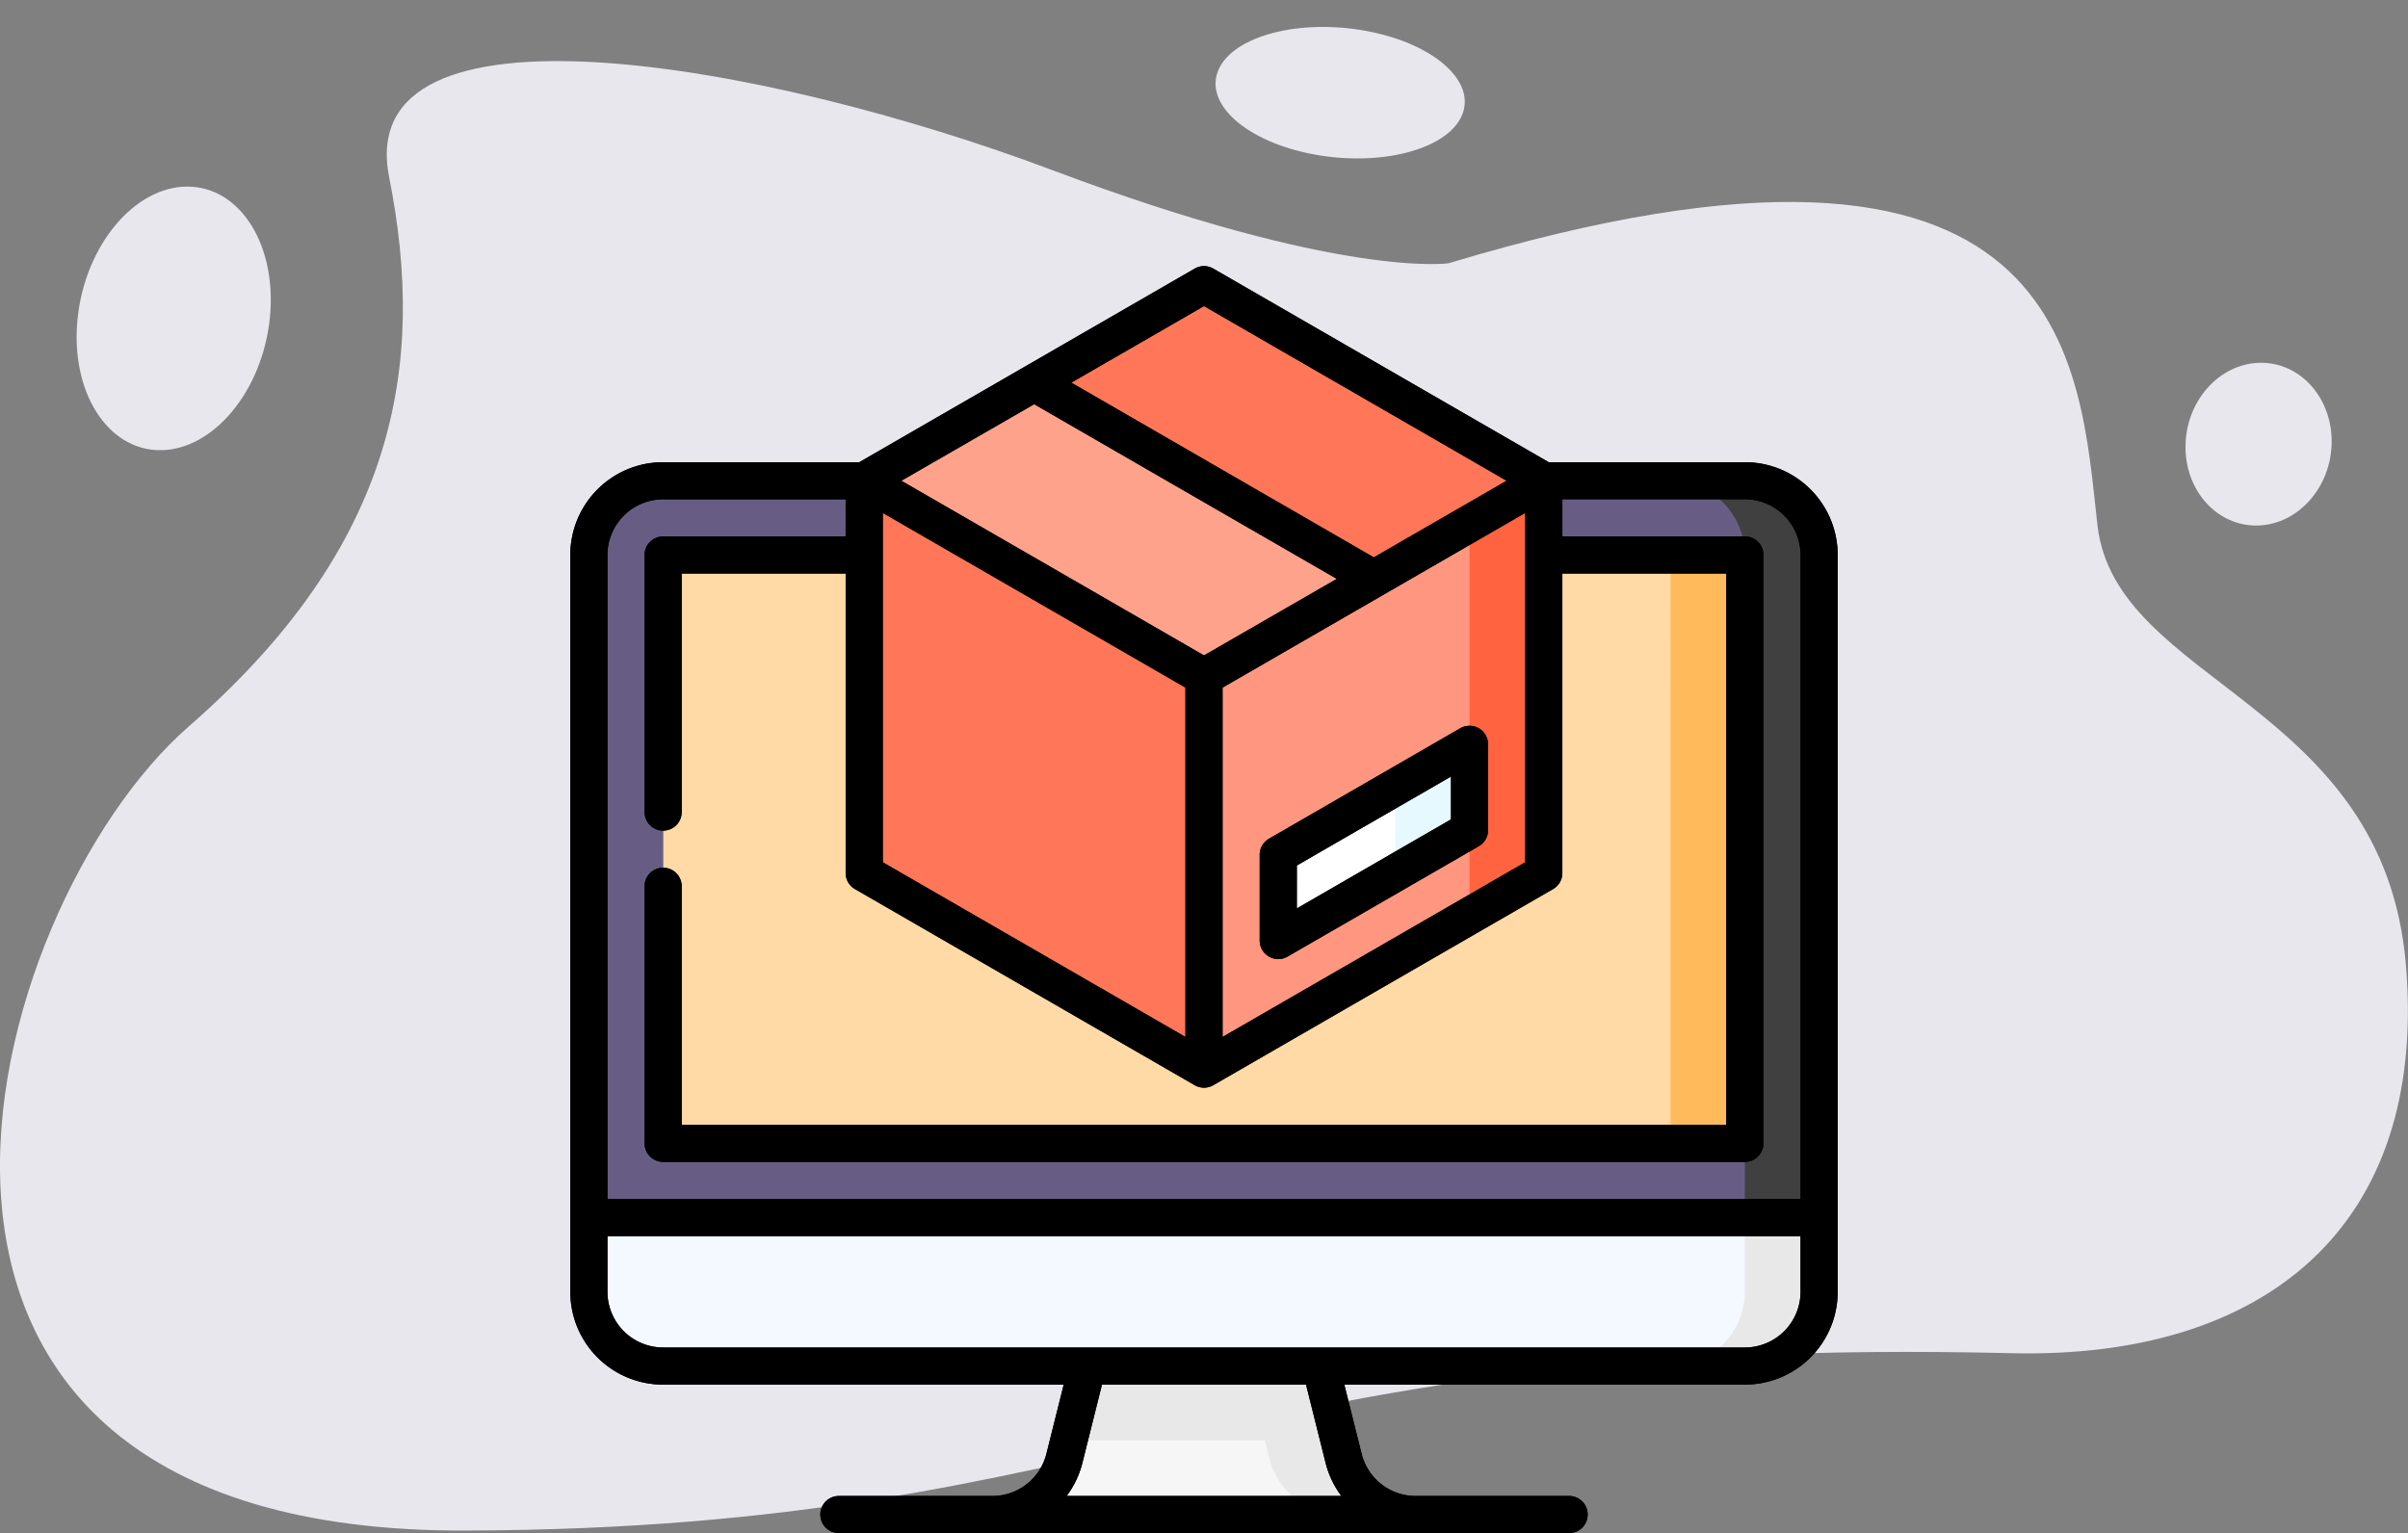 <svg xmlns="http://www.w3.org/2000/svg" width="190" height="121" viewBox="0 0 190 121">
  <rect x="0" y="0" width="190" height="121" fill="#808080" stroke="none"/>
  <g id="t5-i2" transform="translate(-180 -922)">
    <g id="Group_91245" data-name="Group 91245" transform="translate(1342.146 1060.6)">
      <g id="Group_90884" data-name="Group 90884" transform="translate(-1162.146 -133.778)">
        <path id="Path_135075" data-name="Path 135075" d="M-1047.847-99.656s-8.394,1.262-31.241-7.34-55.31-14.289-52.351.562.529,29.086-15.815,43.338S-1177.683.54-1125.408.367s59.664-15.477,122-14c19.765.468,32.835-9.8,31.1-30.623s-22.9-22.169-24.34-34.719S-998.457-114.527-1047.847-99.656Z" transform="translate(1162.146 115.612)" fill="#e8e7ed"/>
      </g>
      <g id="Group_90885" data-name="Group 90885" transform="translate(-990.017 -110.106)">
        <path id="Path_136082" data-name="Path 136082" d="M6.428.1c3.55.054,6.455,2.676,6.489,5.857S10.1,11.671,6.55,11.618.094,8.941.061,5.76,2.878.044,6.428.1Z" transform="translate(0 12.842) rotate(-88)" fill="#e8e7ed"/>
      </g>
      <g id="Group_90886" data-name="Group 90886" transform="translate(-1157.402 -124.366)">
        <path id="Path_136080" data-name="Path 136080" d="M10.478.434c5.787.24,10.576,3.808,10.7,7.971s-4.472,7.342-10.259,7.1S.34,11.7.219,7.536,4.691.194,10.478.434Z" transform="translate(0 20.776) rotate(-84.476)" fill="#e8e7ed"/>
      </g>
      <g id="Group_90887" data-name="Group 90887" transform="translate(-1067.739 -137.8)">
        <path id="Path_136081" data-name="Path 136081" d="M5.189.485c2.866.268,5.486,4.871,5.852,10.282s-1.661,9.58-4.527,9.312S1.029,15.207.663,9.8,2.323.217,5.189.485Z" transform="matrix(0.226, -0.974, 0.974, 0.226, 0, 9.891)" fill="#e8e7ed"/>
      </g>
    </g>
    <g id="product" transform="translate(225 943)">
      <path id="Path_136061" data-name="Path 136061" d="M192,444.5l-15.458,5.859-.355,1.421a5.859,5.859,0,0,1-5.684,4.438h27.537Z" transform="translate(-137.203 -357.684)" fill="#f6f6f6"/>
      <path id="Path_136062" data-name="Path 136062" d="M223.1,427.64l-1.82-7.281-9.194-5.859-9.194,5.859-1.465,5.859h15.458l.355,1.421a5.859,5.859,0,0,0,5.684,4.438h5.859A5.86,5.86,0,0,1,223.1,427.64Z" transform="translate(-162.087 -333.543)" fill="#e8e8e8"/>
      <path id="Path_136063" data-name="Path 136063" d="M444.5,323.115h5.859a5.877,5.877,0,0,0,5.859-5.859V311.4L444.5,293.653Z" transform="translate(-357.684 -236.299)" fill="#e8e8e8"/>
      <path id="Path_136064" data-name="Path 136064" d="M7.5,263.115v5.859a5.877,5.877,0,0,0,5.859,5.859H92.852a5.877,5.877,0,0,0,5.859-5.859V233.653Z" transform="translate(-6.035 -188.018)" fill="#f3f9ff"/>
      <path id="Path_136065" data-name="Path 136065" d="M450.359,86.75H444.5v52.13l5.859,6.025h5.859V92.609A5.877,5.877,0,0,0,450.359,86.75Z" transform="translate(-357.684 -69.807)" fill="#404040"/>
      <path id="Path_136066" data-name="Path 136066" d="M98.711,139.045,56.035,115.827,98.711,92.609a5.877,5.877,0,0,0-5.859-5.859H13.359A5.877,5.877,0,0,0,7.5,92.609V144.9H98.711Z" transform="translate(-6.035 -69.807)" fill="#675d84"/>
      <path id="Path_136067" data-name="Path 136067" d="M298.676,116.754l-5.858,0S256,139.968,256,139.968l36.816,23.218h5.859S298.675,116.755,298.676,116.754Z" transform="translate(-206 -93.947)" fill="#ffba5b"/>
      <path id="Path_136068" data-name="Path 136068" d="M116.992,116.75H37.517s-.009,46.435-.017,46.436h79.49S116.984,116.751,116.992,116.75Z" transform="translate(-30.176 -93.947)" fill="#ffd9a6"/>
      <path id="Path_136069" data-name="Path 136069" d="M165.13,86.75l-19.581,46.436L118.74,117.707V86.75Z" transform="translate(-95.549 -69.807)" fill="#ff7758"/>
      <path id="Path_136070" data-name="Path 136070" d="M282.809,86.75v30.957l-5.858,3.383L256,86.75Z" transform="translate(-206 -69.807)" fill="#ff6340"/>
      <path id="Path_136071" data-name="Path 136071" d="M276.95,90.133v17.425l-5.859,6.766h5.859v6.766L256,133.186V86.75Z" transform="translate(-206 -69.807)" fill="#ff9780"/>
      <path id="Path_136072" data-name="Path 136072" d="M314.984,193.288l-5.859,3.383-5.859,6.766h5.859l5.859-3.383Z" transform="translate(-244.034 -155.536)" fill="#e5f9ff"/>
      <path id="Path_136073" data-name="Path 136073" d="M286,215.939V222.7l9.231-5.33v-6.766Z" transform="translate(-230.141 -169.474)" fill="#fff"/>
      <path id="Path_136074" data-name="Path 136074" d="M214.179,30.719H190.984L187.37,15.238l13.4-7.738,26.809,15.479Z" transform="translate(-150.774 -6.035)" fill="#ff7758"/>
      <path id="Path_136075" data-name="Path 136075" d="M158.953,62.6l-13.4,7.738L118.74,54.859l13.4-7.74Z" transform="translate(-95.549 -37.916)" fill="#ffa28c"/>
      <path id="Path_136076" data-name="Path 136076" d="M92.676,15.479H77.2L50.732.2a1.465,1.465,0,0,0-1.465,0L22.8,15.479H7.324A7.324,7.324,0,0,0,0,22.8V80.957a7.324,7.324,0,0,0,7.324,7.324H38.93l-1.365,5.46A4.395,4.395,0,0,1,33.3,97.07H21.191a1.465,1.465,0,0,0,0,2.93H78.809a1.465,1.465,0,1,0,0-2.93H66.7a4.395,4.395,0,0,1-4.263-3.329l-1.365-5.46H92.676A7.324,7.324,0,0,0,100,80.957V22.8A7.324,7.324,0,0,0,92.676,15.479ZM75.345,47.055,51.465,60.842V33.268L75.345,19.48ZM24.655,19.48l23.88,13.787V60.842L24.655,47.055ZM50,30.73,26.12,16.943,36.6,10.9l23.88,13.787ZM50,3.156,73.88,16.943,63.4,22.991,39.525,9.2ZM7.324,18.408h14.4v2.93H7.324A1.465,1.465,0,0,0,5.859,22.8V43.091a1.465,1.465,0,1,0,2.93,0V24.268H21.726V47.9a1.465,1.465,0,0,0,.732,1.269l26.81,15.479a1.465,1.465,0,0,0,1.465,0l26.81-15.479a1.465,1.465,0,0,0,.732-1.269V24.268H91.211V67.773H8.789V48.95a1.465,1.465,0,1,0-2.93,0V69.238A1.465,1.465,0,0,0,7.324,70.7H92.676a1.465,1.465,0,0,0,1.465-1.465V22.8a1.465,1.465,0,0,0-1.465-1.465h-14.4v-2.93h14.4A4.4,4.4,0,0,1,97.07,22.8v50.83H2.93V22.8A4.4,4.4,0,0,1,7.324,18.408ZM59.593,94.452a7.318,7.318,0,0,0,1.245,2.618H39.162a7.321,7.321,0,0,0,1.245-2.618l1.543-6.171h16.1Zm33.083-9.1H7.324A4.4,4.4,0,0,1,2.93,80.957V76.563H97.07v4.395A4.4,4.4,0,0,1,92.676,85.352Z" transform="translate(0 0)"/>
      <path id="Path_136077" data-name="Path 136077" d="M279.232,204a1.465,1.465,0,0,0,1.465,0l15.091-8.713a1.465,1.465,0,0,0,.732-1.269v-6.766a1.465,1.465,0,0,0-2.2-1.269L279.232,194.7a1.465,1.465,0,0,0-.732,1.269v6.766A1.465,1.465,0,0,0,279.232,204Zm2.2-7.189,12.161-7.021v3.383L281.43,200.2Z" transform="translate(-224.105 -149.502)"/>
      <path id="Path_136078" data-name="Path 136078" d="M92.676,15.479H77.2L50.732.2a1.465,1.465,0,0,0-1.465,0L22.8,15.479H7.324A7.324,7.324,0,0,0,0,22.8V80.957a7.324,7.324,0,0,0,7.324,7.324H38.93l-1.365,5.46A4.395,4.395,0,0,1,33.3,97.07H21.191a1.465,1.465,0,0,0,0,2.93H78.809a1.465,1.465,0,1,0,0-2.93H66.7a4.395,4.395,0,0,1-4.263-3.329l-1.365-5.46H92.676A7.324,7.324,0,0,0,100,80.957V22.8A7.324,7.324,0,0,0,92.676,15.479ZM75.345,47.055,51.465,60.842V33.268L75.345,19.48ZM24.655,19.48l23.88,13.787V60.842L24.655,47.055ZM50,30.73,26.12,16.943,36.6,10.9l23.88,13.787ZM50,3.156,73.88,16.943,63.4,22.991,39.525,9.2ZM7.324,18.408h14.4v2.93H7.324A1.465,1.465,0,0,0,5.859,22.8V43.091a1.465,1.465,0,1,0,2.93,0V24.268H21.726V47.9a1.465,1.465,0,0,0,.732,1.269l26.81,15.479a1.465,1.465,0,0,0,1.465,0l26.81-15.479a1.465,1.465,0,0,0,.732-1.269V24.268H91.211V67.773H8.789V48.95a1.465,1.465,0,1,0-2.93,0V69.238A1.465,1.465,0,0,0,7.324,70.7H92.676a1.465,1.465,0,0,0,1.465-1.465V22.8a1.465,1.465,0,0,0-1.465-1.465h-14.4v-2.93h14.4A4.4,4.4,0,0,1,97.07,22.8v50.83H2.93V22.8A4.4,4.4,0,0,1,7.324,18.408ZM59.593,94.452a7.318,7.318,0,0,0,1.245,2.618H39.162a7.321,7.321,0,0,0,1.245-2.618l1.543-6.171h16.1Zm33.083-9.1H7.324A4.4,4.4,0,0,1,2.93,80.957V76.563H97.07v4.395A4.4,4.4,0,0,1,92.676,85.352Z" transform="translate(0 0)"/>
      <path id="Path_136079" data-name="Path 136079" d="M279.232,204a1.465,1.465,0,0,0,1.465,0l15.091-8.713a1.465,1.465,0,0,0,.732-1.269v-6.766a1.465,1.465,0,0,0-2.2-1.269L279.232,194.7a1.465,1.465,0,0,0-.732,1.269v6.766A1.465,1.465,0,0,0,279.232,204Zm2.2-7.189,12.161-7.021v3.383L281.43,200.2Z" transform="translate(-224.105 -149.502)"/>
    </g>
  </g>
</svg>
